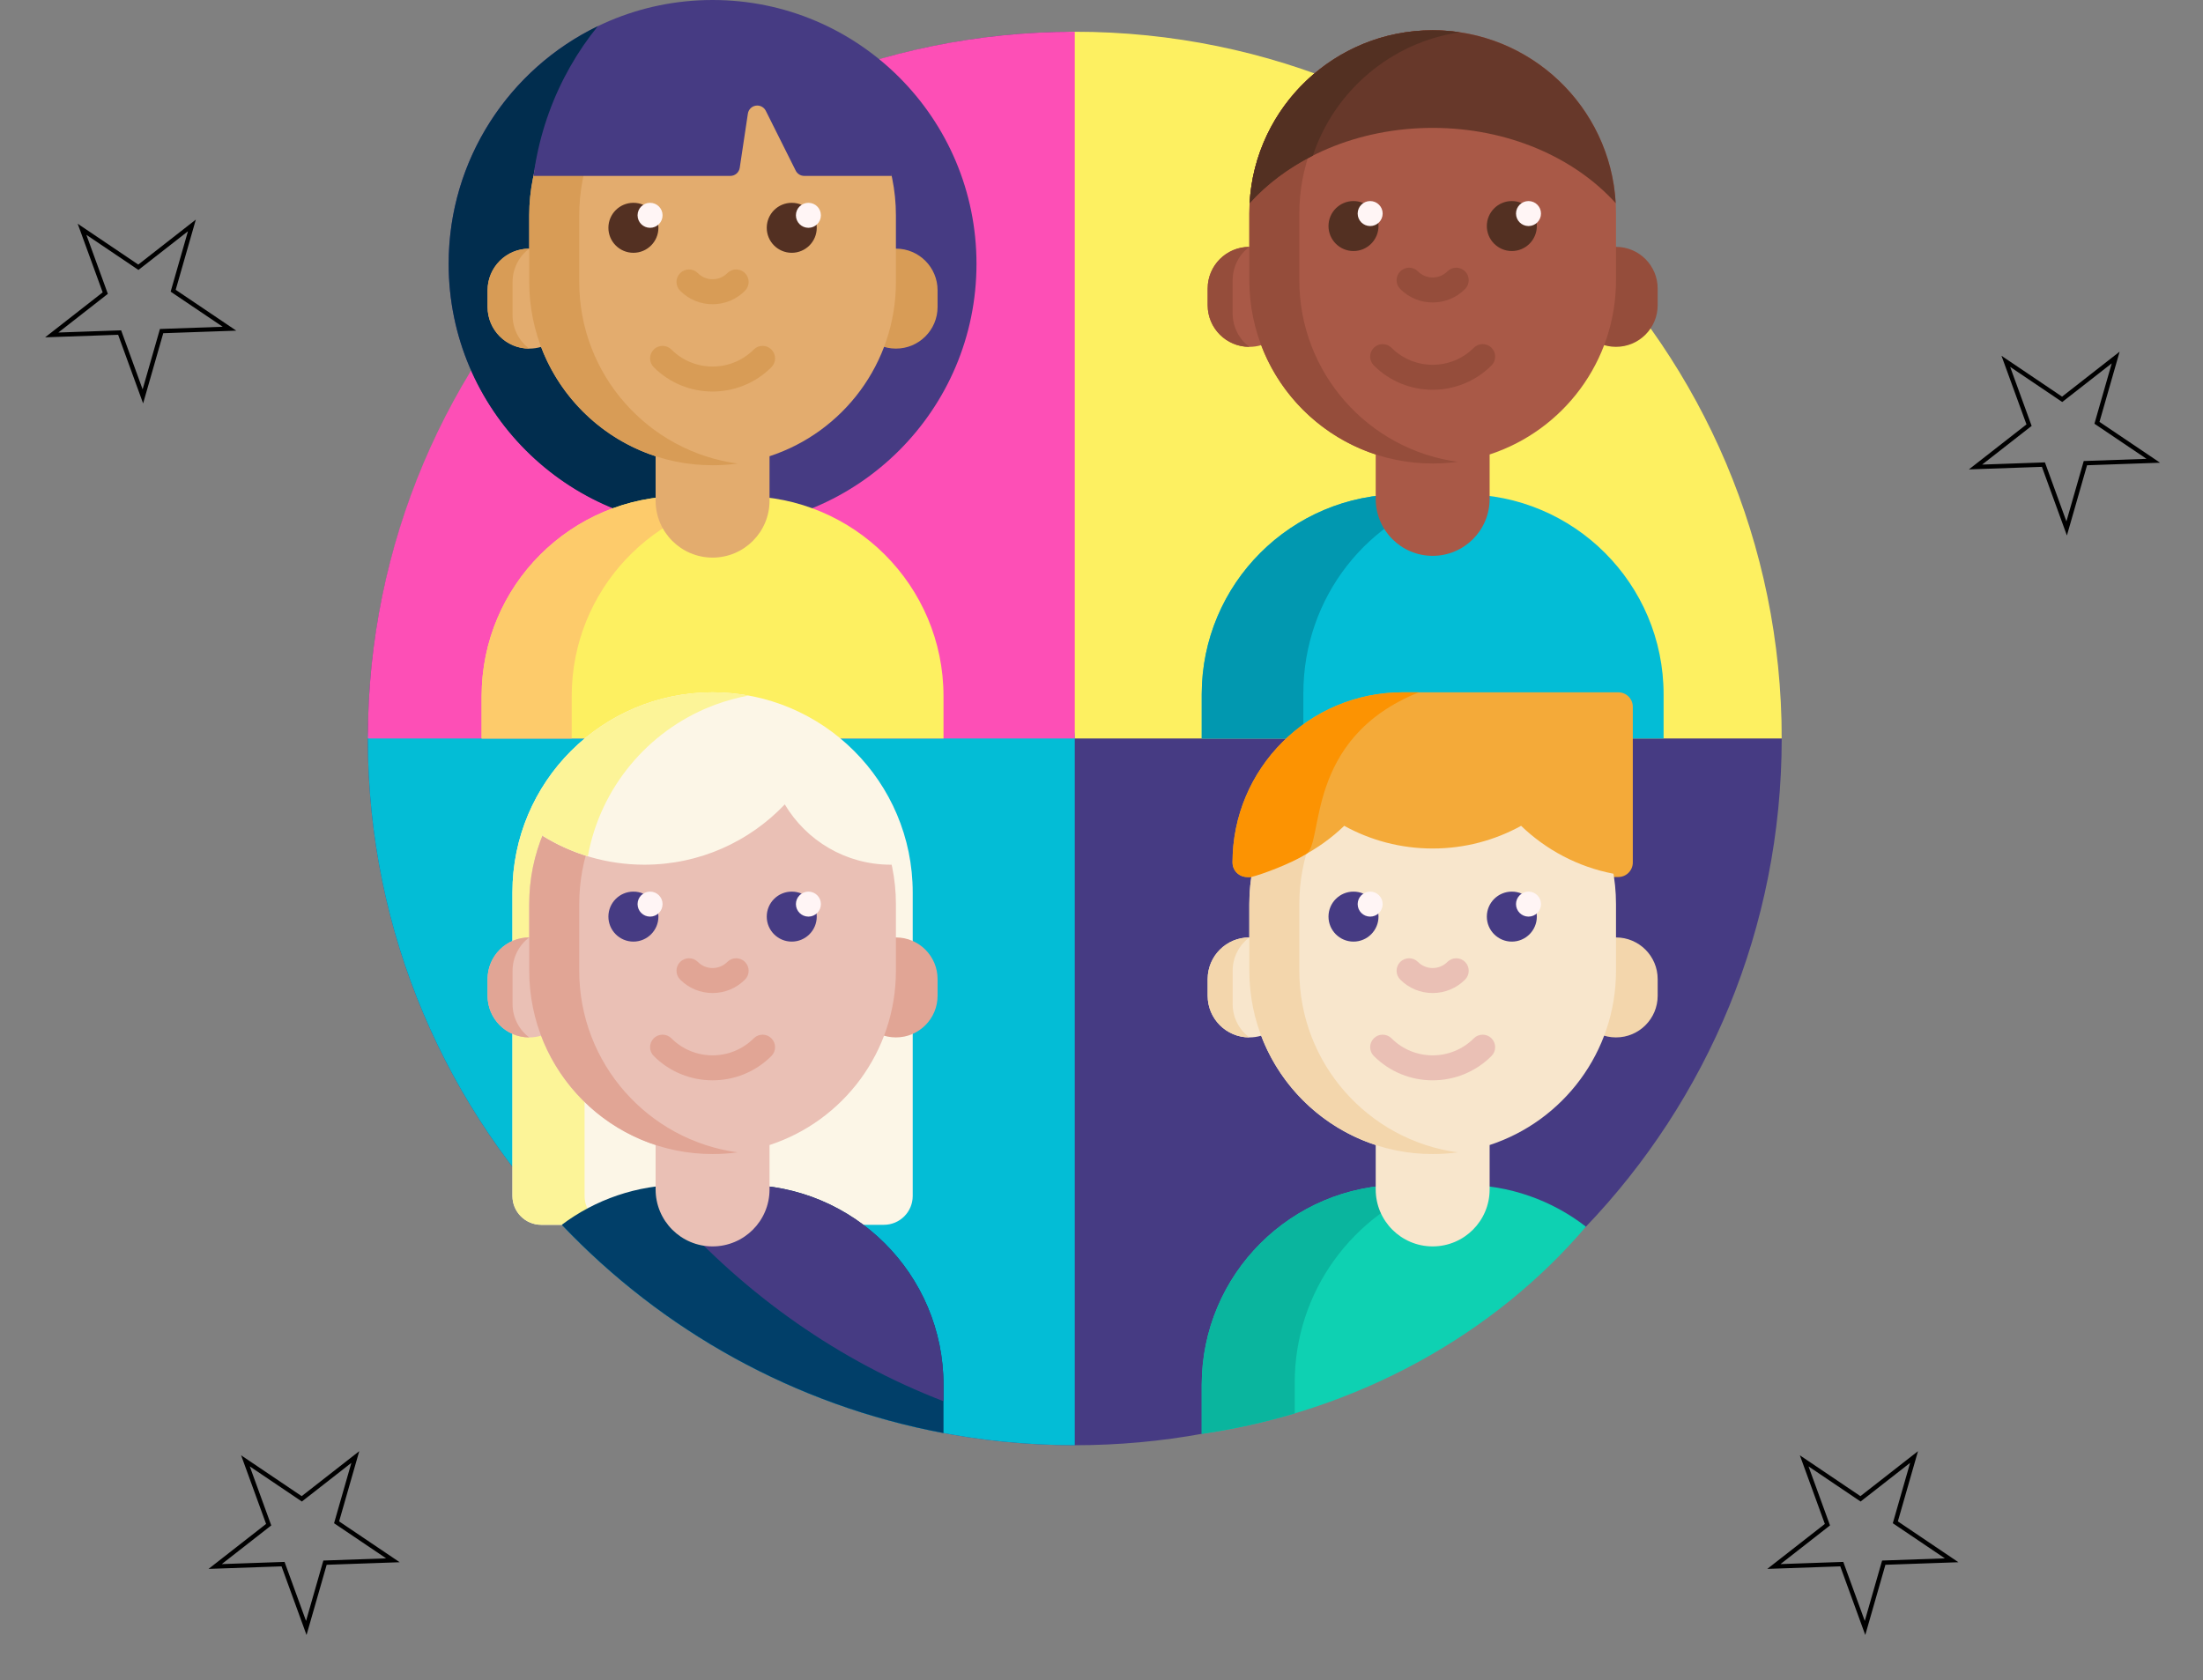 <svg width="253" height="193" viewBox="0 0 253 193" fill="none" xmlns="http://www.w3.org/2000/svg">
<rect x="0" y="0" width="253" height="193" fill="#808080" stroke="none"/>
<g clip-path="url(#clip0_103_7990)">
<path d="M138.162 164.685C133.385 165.561 128.461 166.019 123.431 166.019C78.764 166.019 42.523 129.948 42.246 85.347C41.969 40.647 78.227 3.919 122.926 3.647C123.133 3.646 123.341 3.645 123.547 3.646C126.047 3.649 128.07 5.68 128.07 8.179V8.27C128.07 48.137 160.389 80.456 200.256 80.456C202.653 80.456 204.616 82.391 204.617 84.788V84.832C204.617 106.61 196.043 126.385 182.085 140.965C181.882 141.177 181.621 141.319 181.334 141.381C167.616 144.348 144.923 160.325 140.187 163.803C139.586 164.244 138.896 164.551 138.162 164.685Z" fill="#463B83"/>
<path d="M204.618 84.832H123.418C120.729 84.832 118.549 82.652 118.549 79.963V8.515C118.549 5.84 120.706 3.647 123.382 3.646H123.431C168.269 3.646 204.618 39.994 204.618 84.832Z" fill="#FDF061"/>
<path d="M118.368 79.808C121.164 79.808 123.431 82.074 123.431 84.87V166.019C78.593 166.019 42.244 129.67 42.244 84.832C42.244 84.815 42.244 84.798 42.244 84.781C42.246 82.028 44.503 79.808 47.256 79.808H118.368Z" fill="#03BDD6"/>
<path d="M123.431 3.646V84.832H42.244C42.244 39.994 78.593 3.646 123.431 3.646Z" fill="#FD4FB6"/>
<path d="M138.012 84.831V79.764C138.012 67.07 148.302 56.779 160.996 56.779H168.068C180.762 56.779 191.053 67.07 191.053 79.764V84.831H138.012Z" fill="#03BDD6"/>
<path d="M149.681 79.646V84.831H138.012V79.764C138.012 67.07 148.302 56.779 160.996 56.779H167.285C157.187 59.257 149.681 68.555 149.681 79.646Z" fill="#0198B0"/>
<path d="M190.373 33.145V35.059C190.373 37.702 188.23 39.844 185.587 39.844C182.945 39.844 180.802 37.702 180.802 35.059V33.145C180.802 30.502 182.944 28.359 185.587 28.359C188.23 28.359 190.373 30.502 190.373 33.145Z" fill="#954D3B"/>
<path d="M185.587 24.532V32.188C185.587 41.533 179.5 49.456 171.074 52.207V57.31C171.074 60.923 168.145 63.852 164.532 63.852C160.919 63.852 157.991 60.923 157.991 57.31V52.207C151.933 50.23 147.084 45.579 144.837 39.649C144.406 39.776 143.95 39.845 143.477 39.845C140.834 39.845 138.692 37.703 138.692 35.059V33.145C138.692 30.503 140.834 28.36 143.477 28.36V24.532C143.477 12.903 152.904 3.477 164.532 3.477C176.161 3.476 185.587 12.903 185.587 24.532Z" fill="#A95947"/>
<path d="M141.563 32.188V36.017C141.563 37.582 142.314 38.972 143.477 39.845C140.834 39.844 138.692 37.702 138.692 35.059V33.145C138.692 30.503 140.834 28.36 143.477 28.36C142.314 29.233 141.563 30.623 141.563 32.188ZM149.219 32.188V24.532C149.219 13.877 157.133 5.071 167.403 3.671C166.465 3.543 165.506 3.477 164.532 3.477C152.904 3.477 143.477 12.903 143.477 24.532V32.188C143.477 43.817 152.904 53.243 164.532 53.243C165.506 53.243 166.465 53.177 167.403 53.049C157.133 51.649 149.219 42.843 149.219 32.188ZM166.224 31.173C165.771 31.625 165.171 31.875 164.532 31.875C163.894 31.875 163.293 31.626 162.84 31.173C162.279 30.612 161.37 30.612 160.81 31.173C160.249 31.734 160.249 32.643 160.81 33.203C161.805 34.198 163.126 34.746 164.532 34.746C165.937 34.746 167.259 34.198 168.254 33.203C168.814 32.643 168.814 31.734 168.254 31.173C167.694 30.612 166.785 30.612 166.224 31.173ZM171.289 39.949C170.729 39.389 169.82 39.389 169.259 39.949C166.653 42.556 162.411 42.556 159.805 39.949C159.244 39.389 158.335 39.389 157.774 39.949C157.214 40.51 157.214 41.419 157.774 41.98C159.637 43.843 162.085 44.774 164.532 44.774C166.979 44.774 169.426 43.843 171.289 41.98C171.85 41.419 171.85 40.51 171.289 39.949Z" fill="#954D3B"/>
<path d="M143.51 23.34C144.128 12.266 153.303 3.477 164.532 3.477C175.761 3.477 184.936 12.266 185.554 23.34C180.822 18.097 173.169 14.691 164.532 14.691C155.895 14.691 148.242 18.097 143.51 23.34Z" fill="#67382A"/>
<path d="M150.772 17.874C147.94 19.305 145.474 21.164 143.51 23.34C144.128 12.266 153.303 3.477 164.532 3.477C165.589 3.477 166.628 3.554 167.643 3.705C159.724 4.877 153.242 10.459 150.772 17.874Z" fill="#533022"/>
<path d="M112.144 30.309C112.144 47.048 98.574 60.618 81.835 60.618C65.095 60.618 51.526 47.048 51.526 30.309C51.526 13.57 65.095 0 81.834 0C98.574 0 112.144 13.57 112.144 30.309Z" fill="#463B83"/>
<path d="M88.176 59.954C86.131 60.389 84.009 60.618 81.834 60.618C65.095 60.618 51.525 47.048 51.525 30.309C51.525 18.293 58.518 7.909 68.657 3.007C63.951 8.8 60.977 16.405 60.977 24.733C60.977 41.756 73.663 55.194 88.306 57.441C89.32 57.596 90.813 59.392 88.176 59.954Z" fill="#012D4E"/>
<path d="M108.355 79.973V84.831H55.314V79.973C55.314 67.278 65.604 56.988 78.298 56.988H85.37C98.065 56.988 108.355 67.278 108.355 79.973Z" fill="#FDF061"/>
<path d="M65.657 79.973V84.831H55.314V79.973C55.314 67.278 65.604 56.988 78.298 56.988H85.37C85.92 56.988 86.466 57.008 87.006 57.046C75.075 57.884 65.657 67.829 65.657 79.973Z" fill="#FDCB6B"/>
<path d="M107.675 33.347V35.261C107.675 37.904 105.533 40.046 102.89 40.046C100.247 40.046 98.105 37.904 98.105 35.261V33.347C98.105 30.704 100.247 28.561 102.89 28.561C105.533 28.561 107.675 30.704 107.675 33.347Z" fill="#D89C56"/>
<path d="M102.89 24.734V32.39C102.89 41.735 96.802 49.658 88.376 52.41V57.512C88.376 61.125 85.447 64.054 81.835 64.054C78.222 64.054 75.293 61.125 75.293 57.512V52.41C69.236 50.432 64.387 45.781 62.139 39.851C61.708 39.978 61.252 40.047 60.779 40.047C58.137 40.047 55.994 37.905 55.994 35.262V33.348C55.994 30.705 58.136 28.562 60.779 28.562V24.734C60.779 13.105 70.206 3.679 81.835 3.679C93.463 3.679 102.89 13.106 102.89 24.734Z" fill="#E3AC6E"/>
<path d="M58.865 32.391V36.219C58.865 37.784 59.617 39.174 60.779 40.047C58.136 40.047 55.994 37.905 55.994 35.262V33.348C55.994 30.705 58.136 28.563 60.779 28.563C59.617 29.435 58.865 30.825 58.865 32.391ZM66.522 32.391V24.734C66.522 14.079 74.435 5.273 84.706 3.873C83.767 3.745 82.809 3.679 81.835 3.679C70.206 3.679 60.779 13.106 60.779 24.734V32.39C60.779 44.019 70.206 53.445 81.835 53.445C82.809 53.445 83.767 53.379 84.706 53.251C74.435 51.851 66.522 43.045 66.522 32.391ZM83.526 31.375C83.074 31.828 82.473 32.077 81.834 32.077C81.196 32.077 80.595 31.828 80.142 31.375C79.582 30.815 78.673 30.815 78.112 31.375C77.551 31.936 77.551 32.845 78.112 33.406C79.107 34.4 80.429 34.948 81.834 34.948C83.239 34.948 84.561 34.4 85.556 33.406C86.117 32.845 86.117 31.936 85.556 31.375C84.996 30.815 84.087 30.815 83.526 31.375ZM88.592 40.152C88.031 39.591 87.122 39.591 86.562 40.152C83.955 42.758 79.714 42.758 77.107 40.152C76.547 39.591 75.638 39.591 75.077 40.152C74.516 40.712 74.516 41.621 75.077 42.182C76.94 44.045 79.387 44.977 81.834 44.977C84.281 44.977 86.729 44.045 88.592 42.182C89.153 41.621 89.153 40.712 88.592 40.152Z" fill="#D89C56"/>
<path d="M85.888 13.055L84.954 19.276C84.874 19.811 84.415 20.207 83.874 20.207H61.267C62.624 10.411 71.76 3.016 81.834 3.016C91.909 3.016 102.402 10.825 102.402 20.206H92.36C91.947 20.206 91.568 19.972 91.383 19.602L87.946 12.728C87.761 12.358 87.382 12.124 86.968 12.124C86.427 12.124 85.968 12.519 85.888 13.055Z" fill="#463B83"/>
<path d="M155.44 28.838C153.855 28.838 152.569 27.552 152.569 25.967C152.569 24.381 153.855 23.096 155.44 23.096C157.026 23.096 158.311 24.381 158.311 25.967C158.311 27.552 157.026 28.838 155.44 28.838ZM176.495 25.967C176.495 24.381 175.21 23.096 173.624 23.096C172.039 23.096 170.753 24.381 170.753 25.967C170.753 27.552 172.039 28.838 173.624 28.838C175.21 28.838 176.495 27.552 176.495 25.967ZM72.743 23.297C71.157 23.297 69.871 24.583 69.871 26.169C69.871 27.754 71.157 29.04 72.743 29.04C74.328 29.04 75.614 27.754 75.614 26.169C75.614 24.583 74.328 23.297 72.743 23.297ZM93.798 26.169C93.798 27.755 92.512 29.04 90.927 29.04C89.341 29.04 88.056 27.755 88.056 26.169C88.056 24.583 89.341 23.298 90.927 23.298C92.512 23.297 93.798 24.583 93.798 26.169Z" fill="#533022"/>
<path d="M104.819 102.514V137.385C104.819 139.215 103.336 140.699 101.505 140.699H62.164C60.334 140.699 58.85 139.215 58.85 137.385V102.514C58.85 89.82 69.141 79.529 81.834 79.529C94.529 79.529 104.819 89.82 104.819 102.514Z" fill="#FCF6E7"/>
<path d="M70.448 140.699H62.164C60.334 140.699 58.85 139.215 58.85 137.385V102.514C58.85 89.82 69.141 79.529 81.834 79.529C83.249 79.529 84.633 79.657 85.977 79.902C75.26 81.852 67.134 91.234 67.134 102.514V137.385C67.134 139.215 68.618 140.699 70.448 140.699Z" fill="#FCF498"/>
<path d="M108.355 159.091V164.621C91.245 161.408 76.028 152.827 64.519 140.694C68.358 137.813 73.129 136.106 78.298 136.106H85.371C98.064 136.106 108.355 146.397 108.355 159.091Z" fill="#013F69"/>
<path d="M108.355 160.965C96.375 156.35 85.709 148.825 77.111 139.192C78.677 137.943 80.398 136.902 82.239 136.106H85.371C98.065 136.106 108.355 146.397 108.355 159.091V160.965Z" fill="#463B83"/>
<path d="M107.675 112.473V114.387C107.675 117.03 105.533 119.172 102.89 119.172C100.247 119.172 98.105 117.03 98.105 114.387V112.473C98.105 109.83 100.247 107.688 102.89 107.688C105.533 107.688 107.675 109.83 107.675 112.473Z" fill="#E1A595"/>
<path d="M102.89 103.859V111.515C102.89 120.86 96.802 128.783 88.376 131.535V136.637C88.376 140.25 85.448 143.179 81.835 143.179C78.222 143.179 75.293 140.25 75.293 136.637V131.535C69.236 129.557 64.387 124.906 62.139 118.976C61.708 119.103 61.252 119.172 60.779 119.172C58.137 119.172 55.994 117.03 55.994 114.387V112.473C55.994 109.83 58.136 107.687 60.779 107.687V103.859C60.779 92.23 70.206 82.804 81.835 82.804C93.463 82.803 102.89 92.23 102.89 103.859Z" fill="#EAC0B5"/>
<path d="M58.865 111.515V115.344C58.865 116.909 59.617 118.299 60.779 119.172C58.136 119.172 55.994 117.029 55.994 114.387V112.473C55.994 109.83 58.136 107.688 60.779 107.687C59.617 108.56 58.865 109.95 58.865 111.515ZM66.522 111.515V103.859C66.522 93.204 74.435 84.398 84.706 82.998C83.767 82.87 82.809 82.804 81.835 82.804C70.206 82.804 60.779 92.231 60.779 103.859V111.515C60.779 123.144 70.206 132.57 81.835 132.57C82.809 132.57 83.767 132.504 84.706 132.376C74.435 130.976 66.522 122.17 66.522 111.515ZM83.526 110.5C83.074 110.953 82.473 111.202 81.834 111.202C81.196 111.202 80.595 110.953 80.142 110.5C79.582 109.94 78.673 109.94 78.112 110.5C77.551 111.061 77.551 111.97 78.112 112.531C79.107 113.525 80.429 114.073 81.834 114.073C83.239 114.073 84.561 113.525 85.556 112.531C86.117 111.97 86.117 111.061 85.556 110.5C84.996 109.94 84.087 109.94 83.526 110.5ZM88.592 119.277C88.031 118.716 87.122 118.716 86.562 119.277C83.955 121.883 79.714 121.883 77.107 119.277C76.547 118.716 75.638 118.716 75.077 119.277C74.516 119.837 74.516 120.746 75.077 121.307C76.94 123.17 79.387 124.102 81.834 124.102C84.281 124.102 86.729 123.17 88.592 121.307C89.153 120.746 89.153 119.837 88.592 119.277Z" fill="#E1A595"/>
<path d="M102.293 99.331C97.118 99.331 92.593 96.552 90.127 92.405C86.077 96.671 80.351 99.331 74.005 99.331C69.707 99.331 65.695 98.112 62.295 96C63.73 88.352 77.204 81.434 81.835 81.147C91.909 81.147 102.89 89.719 102.402 99.331C102.366 99.331 102.329 99.331 102.293 99.331Z" fill="#FCF6E7"/>
<path d="M67.508 98.367C65.656 97.802 63.907 97.001 62.295 96.001C62.295 88.453 72.82 81.258 81.63 81.148C74.378 84.032 68.941 90.501 67.508 98.367Z" fill="#FCF498"/>
<path d="M168.068 136.106C173.367 136.106 178.247 137.9 182.135 140.912C171.71 153.177 155.989 162.124 138.012 164.712V159.091C138.012 146.397 148.302 136.107 160.996 136.107H168.068V136.106Z" fill="#0ED1B2"/>
<path d="M148.691 162.365C145.242 163.394 141.674 164.185 138.012 164.712V159.091C138.012 146.397 148.302 136.106 160.996 136.106H164.793C155.415 139.395 148.691 148.325 148.691 158.826V162.365H148.691Z" fill="#0AB59E"/>
<path d="M187.517 81.195V99.08C187.517 100 186.771 100.746 185.851 100.746H143.213C142.293 100.746 141.548 100 141.548 99.08C141.548 88.282 150.301 79.529 161.099 79.529H185.851C186.771 79.529 187.517 80.275 187.517 81.195Z" fill="#F4AA39"/>
<path d="M190.373 112.473V114.387C190.373 117.03 188.23 119.172 185.587 119.172C182.945 119.172 180.802 117.03 180.802 114.387V112.473C180.802 109.83 182.944 107.688 185.587 107.688C188.23 107.688 190.373 109.83 190.373 112.473Z" fill="#F3D6AC"/>
<path d="M185.587 103.859V111.515C185.587 120.86 179.5 128.783 171.074 131.535V136.637C171.074 140.25 168.145 143.179 164.532 143.179C160.919 143.179 157.991 140.25 157.991 136.637V131.535C151.933 129.557 147.084 124.906 144.837 118.976C144.406 119.103 143.95 119.172 143.477 119.172C140.834 119.172 138.692 117.03 138.692 114.387V112.473C138.692 109.83 140.834 107.687 143.477 107.687V103.859C143.477 92.23 152.904 82.804 164.532 82.804C176.161 82.803 185.587 92.23 185.587 103.859Z" fill="#F8E6CC"/>
<path d="M141.563 111.515V115.344C141.563 116.909 142.314 118.299 143.477 119.172C140.834 119.172 138.692 117.029 138.692 114.387V112.473C138.692 109.83 140.834 107.688 143.477 107.687C142.314 108.56 141.563 109.95 141.563 111.515ZM149.219 111.515V103.859C149.219 93.204 157.133 84.398 167.403 82.998C166.465 82.87 165.506 82.804 164.532 82.804C152.904 82.804 143.477 92.231 143.477 103.859V111.515C143.477 123.144 152.904 132.57 164.532 132.57C165.506 132.57 166.465 132.504 167.403 132.376C157.133 130.976 149.219 122.17 149.219 111.515Z" fill="#F3D6AC"/>
<path d="M160.81 112.531C160.249 111.97 160.249 111.061 160.81 110.501C161.371 109.94 162.28 109.94 162.84 110.501C163.293 110.953 163.894 111.202 164.532 111.202C165.171 111.202 165.772 110.953 166.224 110.501C166.785 109.94 167.694 109.94 168.255 110.501C168.815 111.061 168.815 111.97 168.255 112.531C167.26 113.526 165.938 114.073 164.533 114.073C163.127 114.074 161.805 113.526 160.81 112.531ZM171.289 119.277C170.729 118.716 169.82 118.716 169.259 119.277C166.652 121.884 162.411 121.884 159.805 119.277C159.244 118.716 158.335 118.716 157.774 119.277C157.214 119.838 157.214 120.747 157.774 121.307C159.637 123.17 162.084 124.102 164.532 124.102C166.979 124.102 169.426 123.17 171.289 121.307C171.85 120.747 171.85 119.838 171.289 119.277Z" fill="#EAC0B5"/>
<path d="M185.3 100.369C181.222 99.588 177.563 97.631 174.688 94.865C171.677 96.526 168.215 97.472 164.532 97.472C160.85 97.472 157.388 96.526 154.376 94.865C151.501 97.631 147.842 99.588 143.765 100.369C143.765 90.465 154.092 81.147 164.532 81.147C174.972 81.147 185.588 89.388 185.3 100.369Z" fill="#F4AA39"/>
<path d="M162.945 79.529C149.775 84.824 152.074 96.796 150.019 98.094C148.233 99.222 144.966 100.431 143.705 100.746C143.455 100.808 143.019 100.737 142.926 100.721C142.143 100.585 141.548 99.902 141.548 99.08C141.548 88.282 150.301 79.529 161.099 79.529H162.945Z" fill="#FC9302"/>
<path d="M72.743 108.166C71.157 108.166 69.871 106.881 69.871 105.295C69.871 103.71 71.157 102.424 72.743 102.424C74.328 102.424 75.614 103.71 75.614 105.295C75.614 106.88 74.328 108.166 72.743 108.166ZM93.798 105.295C93.798 103.709 92.512 102.424 90.927 102.424C89.341 102.424 88.056 103.709 88.056 105.295C88.056 106.88 89.341 108.166 90.927 108.166C92.512 108.166 93.798 106.88 93.798 105.295ZM158.311 105.295C158.311 103.709 157.026 102.424 155.44 102.424C153.855 102.424 152.569 103.709 152.569 105.295C152.569 106.88 153.855 108.166 155.44 108.166C157.026 108.166 158.311 106.88 158.311 105.295ZM176.495 105.295C176.495 103.709 175.21 102.424 173.624 102.424C172.039 102.424 170.753 103.709 170.753 105.295C170.753 106.88 172.039 108.166 173.624 108.166C175.21 108.166 176.495 106.88 176.495 105.295Z" fill="#463B83"/>
<path d="M157.354 23.096C158.147 23.096 158.79 23.739 158.79 24.531C158.79 25.324 158.147 25.967 157.354 25.967C156.561 25.967 155.919 25.324 155.919 24.531C155.919 23.739 156.562 23.096 157.354 23.096ZM174.103 24.532C174.103 25.325 174.746 25.967 175.538 25.967C176.331 25.967 176.974 25.324 176.974 24.532C176.974 23.739 176.331 23.096 175.538 23.096C174.745 23.096 174.103 23.739 174.103 24.532ZM73.221 24.733C73.221 25.526 73.864 26.169 74.657 26.169C75.45 26.169 76.092 25.526 76.092 24.733C76.092 23.941 75.449 23.298 74.657 23.298C73.864 23.298 73.221 23.941 73.221 24.733ZM92.841 23.298C93.634 23.298 94.276 23.941 94.276 24.733C94.276 25.526 93.633 26.169 92.841 26.169C92.048 26.169 91.405 25.526 91.405 24.733C91.405 23.941 92.048 23.298 92.841 23.298ZM73.221 103.859C73.221 104.652 73.864 105.295 74.657 105.295C75.449 105.295 76.092 104.652 76.092 103.859C76.092 103.066 75.449 102.424 74.657 102.424C73.864 102.424 73.221 103.066 73.221 103.859ZM91.405 103.859C91.405 104.652 92.048 105.295 92.841 105.295C93.633 105.295 94.276 104.652 94.276 103.859C94.276 103.066 93.633 102.424 92.841 102.424C92.048 102.424 91.405 103.066 91.405 103.859ZM155.919 103.859C155.919 104.652 156.562 105.295 157.354 105.295C158.147 105.295 158.79 104.652 158.79 103.859C158.79 103.066 158.147 102.424 157.354 102.424C156.562 102.424 155.919 103.066 155.919 103.859ZM174.103 103.859C174.103 104.652 174.746 105.295 175.538 105.295C176.331 105.295 176.974 104.652 176.974 103.859C176.974 103.066 176.331 102.424 175.538 102.424C174.745 102.424 174.103 103.066 174.103 103.859Z" fill="#FFF5F5"/>
</g>
<path d="M242.973 41.067L240.872 48.393L240.822 48.568L240.973 48.67L247.291 52.931L239.675 53.197L239.493 53.204L239.443 53.378L237.342 60.705L234.736 53.543L234.673 53.372L234.492 53.379L226.875 53.645L232.881 48.952L233.024 48.841L232.962 48.67L230.355 41.508L236.674 45.77L236.824 45.871L236.967 45.76L242.973 41.067Z" stroke="black" stroke-width="0.5"/>
<path d="M40.806 167.373L38.705 174.699L38.655 174.874L38.806 174.975L45.124 179.237L37.507 179.503L37.326 179.509L37.276 179.684L35.175 187.01L32.568 179.849L32.506 179.678L32.325 179.684L24.708 179.95L30.713 175.258L30.857 175.146L30.794 174.976L28.188 167.814L34.506 172.075L34.657 172.177L34.8 172.065L40.806 167.373Z" stroke="black" stroke-width="0.5"/>
<path d="M219.817 167.373L217.716 174.699L217.666 174.874L217.817 174.975L224.135 179.237L216.519 179.503L216.337 179.509L216.287 179.684L214.186 187.01L211.579 179.849L211.517 179.678L211.336 179.684L203.719 179.95L209.725 175.258L209.868 175.146L209.806 174.976L207.199 167.814L213.517 172.075L213.668 172.177L213.811 172.065L219.817 167.373Z" stroke="black" stroke-width="0.5"/>
<path d="M22.038 25.896L19.938 33.222L19.888 33.397L20.038 33.499L26.357 37.76L18.74 38.027L18.558 38.033L18.509 38.208L16.408 45.534L13.801 38.372L13.739 38.201L13.557 38.208L5.941 38.474L11.946 33.782L12.089 33.67L12.027 33.499L9.42 26.337L15.739 30.599L15.889 30.701L16.033 30.589L22.038 25.896Z" stroke="black" stroke-width="0.5"/>
<defs>
<clipPath id="clip0_103_7990">
<rect width="166.018" height="166.018" fill="white" transform="translate(40.422)"/>
</clipPath>
</defs>
</svg>
